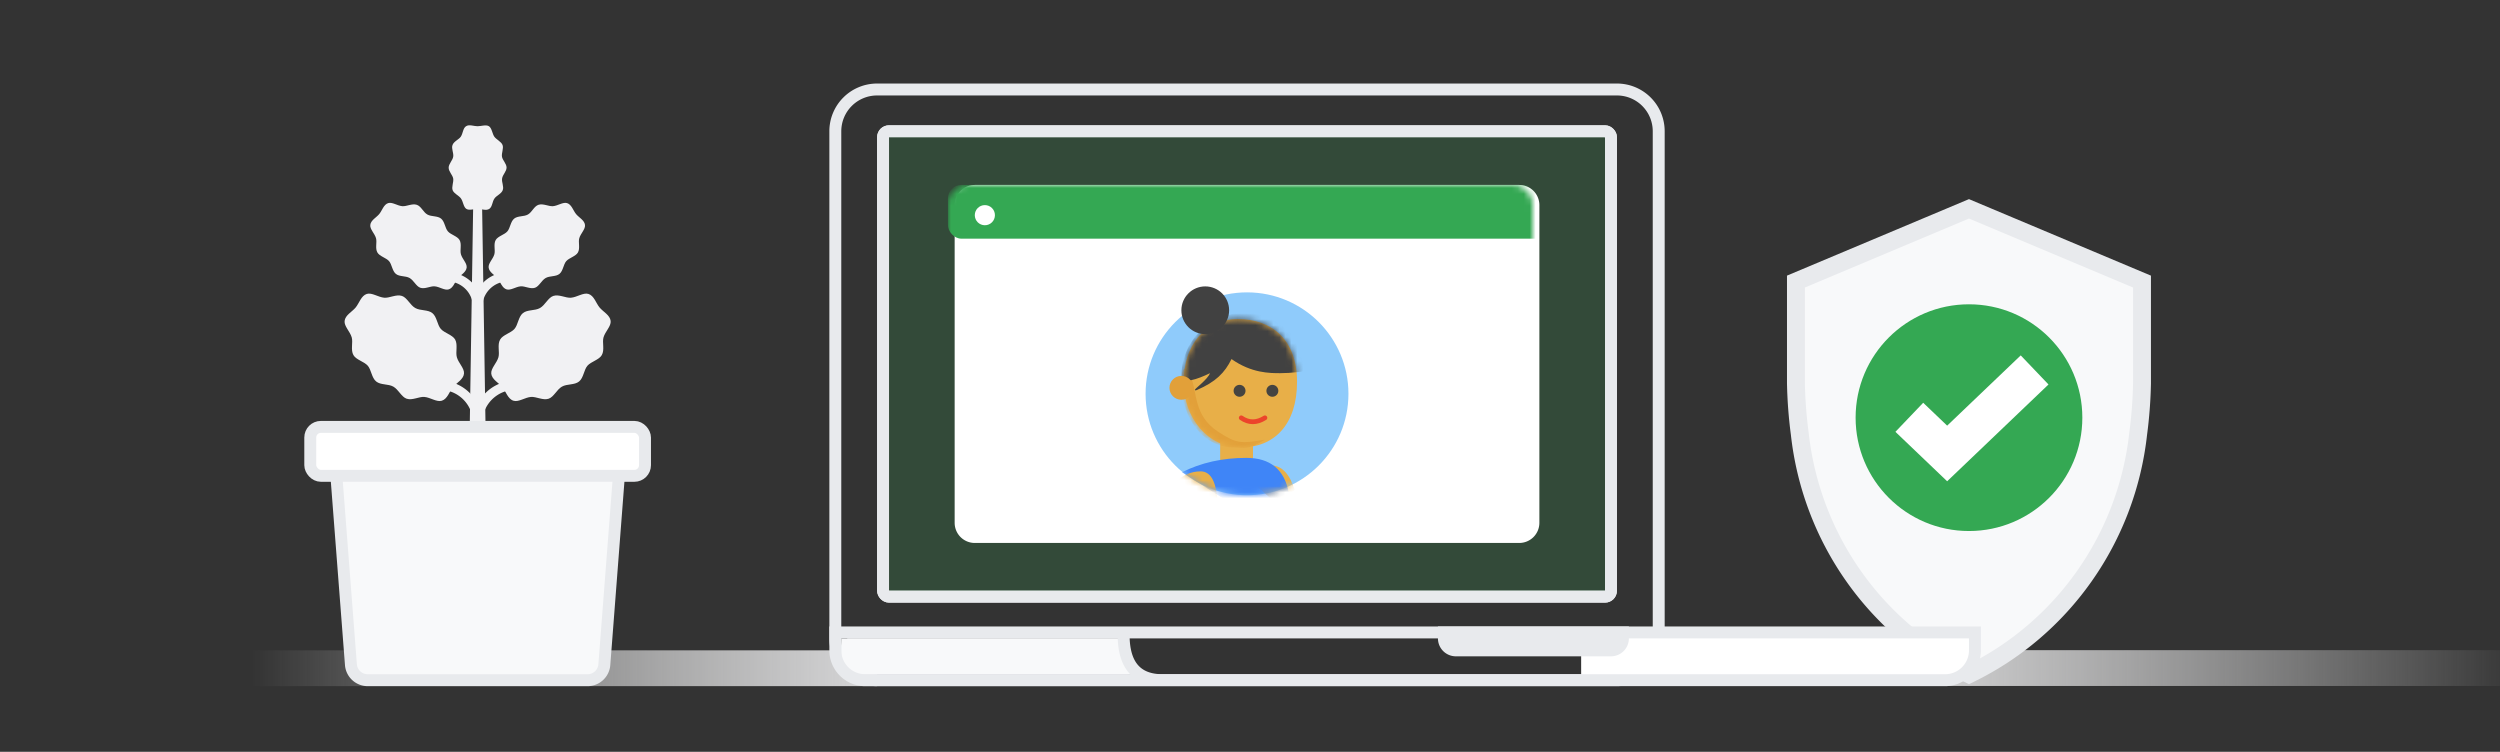 <svg width="419" height="126" viewBox="0 0 419 126" xmlns="http://www.w3.org/2000/svg" xmlns:xlink="http://www.w3.org/1999/xlink"><rect x="0" y="0" width="419" height="126" fill="#333333" stroke="none"/><defs><linearGradient x1="100%" y1="50%" x2="0%" y2="50%" id="a"><stop stop-color="#D6D6D7" offset="0%"/><stop stop-color="#FFF" stop-opacity="0" offset="100%"/></linearGradient><path d="M0 0h193v4a6 6 0 0 1-6 6H6a6 6 0 0 1-6-6V0z" id="b"/><path d="M3.375 0h91.25A3.375 3.375 0 0 1 98 3.375v53.25A3.375 3.375 0 0 1 94.625 60H3.375A3.375 3.375 0 0 1 0 56.625V3.375A3.375 3.375 0 0 1 3.375 0z" id="c"/><circle id="e" cx="17" cy="18" r="17"/><path d="M9.975 22c5.516 0 9.582-4.925 9.582-11S16.017.467 10.5.467C4.984.467.557 3.76.557 11c0 7.24 3.901 11 9.418 11z" id="g"/></defs><g fill="none" fill-rule="evenodd"><path fill="url(#a)" transform="rotate(-180 370.809 111.968)" d="M318.309 108.968h105v6h-105z"/><g transform="translate(301 34.558)"><path d="M29 78.442C44.71 70.84 55.426 55.61 57.357 38.145a75.82 75.82 0 0 0 .643-8.45v-17.06L29 .442 0 12.632v17.06a75.82 75.82 0 0 0 .643 8.453C2.573 55.61 13.291 70.84 29 78.442z" stroke="#E8EAED" stroke-width="3" fill="#F8F9FA" fill-rule="nonzero"/><circle fill="#34A853" fill-rule="nonzero" cx="29" cy="35.442" r="19"/><path stroke="#FFF" stroke-width="6.74" d="M19 35.38l6.343 6.062 14.657-14"/></g><g transform="translate(42 14)"><path fill="url(#a)" d="M0 95h105v6H0z"/><path d="M105 1a7 7 0 0 0-7 7v85a7 7 0 0 0 7 7h124a7 7 0 0 0 7-7V8a7 7 0 0 0-7-7H105z" stroke="#E8EAED" stroke-width="2"/><path d="M100 93h47v6h-45a2 2 0 0 1-2-2v-4z" fill="#F8F9FA"/><rect stroke="#E8EAED" stroke-width="2" x="106" y="8" width="122" height="78" rx="1"/><path d="M99 93h47l2 6h-47a2 2 0 0 1-2-2v-4z" fill="#F8F9FA"/><path d="M223 92h66v3a5 5 0 0 1-5 5h-61v-8z" fill="#FFF"/><path stroke="#E8EAED" stroke-width="2" d="M98 92v3a5 5 0 0 0 5 5h181a5 5 0 0 0 5-5v-3H98zM146.32 92.403c0 5.065 2.182 7.597 6.547 7.597"/><path d="M199 91h32v2a3 3 0 0 1-3 3h-26a3 3 0 0 1-3-3v-2z" fill="#E8EAED"/></g><rect stroke="#E8EAED" stroke-width="2" fill-opacity=".2" fill="#34A853" x="148" y="22" width="122" height="78" rx="1"/><g transform="translate(160 31)"><mask id="d" fill="#fff"><use xlink:href="#c"/></mask><use fill="#FFF" fill-rule="nonzero" transform="matrix(1 0 0 -1 0 60)" xlink:href="#c"/><g mask="url(#d)"><g transform="matrix(-1 0 0 1 66 17)"><mask id="f" fill="#fff"><use xlink:href="#e"/></mask><use fill="#8FCBFB" xlink:href="#e"/><path fill="#E8AF48" mask="url(#f)" d="M16 26h5.5v4H16zM9 34.138C9.877 31.379 11.21 30 13 30s3.123.642 4 1.925l-4.824 4.436L9 34.138z"/><path d="M10 34.578c.733-3.892 3.103-5.838 7.11-5.838 4.006 0 7.606.806 10.8 2.417l-10.8 6.857L10 34.578z" fill="#3F85F7" mask="url(#f)"/><path d="M22 35.406C22.287 32.47 23.213 31 24.779 31c1.566 0 2.973.608 4.221 1.824L24.779 38 22 35.406z" fill="#E8AF48" mask="url(#f)"/><g transform="translate(8.057 5)"><mask id="h" fill="#fff"><use xlink:href="#g"/></mask><use fill="#E8AF48" xlink:href="#g"/><path d="M11.073 22c5.247 0 8.87-4.925 8.87-11 0-2.604-.736-2.876-1.566-.927-1.106 2.595-.434 6.547-4.538 9.247-3.197 2.104-3.927 2.03-7.882 1.379C8.94 22.553 9.45 22 11.073 22z" fill="#E2A039" mask="url(#h)"/><path d="M11.542 7.179c1.134 2.31 2.653 3.838 5.823 5.194.075.032.307.13.307-.054s-2.163-1.755-2.52-2.775c2.06 1.02 4.791 1.945 4.791.536 0-5.875-4.715-10.638-10.531-10.638-5.424 0-9.89 4.14-10.468 9.463-.042.386 2.694.639 4.437.639 1.743 0 4.818 0 8.16-2.365z" fill="#414141" mask="url(#h)"/></g><circle fill="#E2A039" cx="28" cy="17" r="2"/><ellipse fill="#454441" cx="12.75" cy="17.5" rx="1" ry="1"/><ellipse fill="#454441" cx="18.25" cy="17.5" rx="1" ry="1"/><path d="M14 22.03c1.39.875 2.714.875 3.969 0" stroke="#EC442B" stroke-width=".8" stroke-linecap="round"/><circle fill="#414141" cx="24" cy="4" r="4"/></g></g><rect fill="#34A853" mask="url(#d)" x="-1.125" width="101.375" height="9" rx="2.25"/><ellipse fill="#572A07" mask="url(#d)" cx="49.5" cy="63.625" rx="5.625" ry="1.125"/><circle fill="#FFF" mask="url(#d)" cx="5.063" cy="5.063" r="1.688"/></g><g transform="translate(52 21)"><path fill="#F1F1F3" fill-rule="nonzero" d="M26.491 65.805l.845-54.408h1.43l.85 54.408z"/><path d="M28.051 49.903a6.346 6.346 0 0 0-6.345-6.35" stroke="#F1F1F3" stroke-width="1.541"/><path d="M20.472 31.485c.763.624.806 1.954 1.411 2.645.605.691 1.959.994 2.4 1.78.48.87.039 2.113.288 2.972.279.984 1.287 1.858 1.195 2.74-.1.985-1.257 1.537-1.857 2.276-.6.74-.922 1.978-1.867 2.266-.85.264-1.92-.557-2.924-.639-.892-.072-2.016.624-2.97.298-.86-.293-1.354-1.526-2.218-2.02-.864-.495-2.108-.24-2.88-.865-.773-.624-.807-1.949-1.412-2.645-.604-.696-1.958-.988-2.4-1.776-.504-.873-.043-2.112-.288-2.97-.278-.99-1.286-1.863-1.195-2.746.096-.984 1.258-1.536 1.858-2.27.6-.735.921-1.978 1.867-2.271.85-.26 1.92.557 2.923.638.893.077 2.016-.624 2.971-.297.86.292 1.354 1.526 2.218 2.02.864.495 2.122.24 2.88.864z" fill="#F1F1F3" fill-rule="nonzero"/><path d="M28.051 49.903a6.35 6.35 0 0 1 6.35-6.35" stroke="#F1F1F3" stroke-width="1.541"/><path d="M35.63 31.485c-.758.624-.801 1.954-1.406 2.645-.605.691-1.958.994-2.4 1.78-.509.87-.043 2.113-.288 2.972-.283.984-1.286 1.858-1.2 2.74.1.985 1.258 1.537 1.862 2.276.605.74.917 1.978 1.868 2.266.844.264 1.92-.557 2.923-.639.888-.072 2.016.624 2.971.298.86-.293 1.354-1.526 2.213-2.02.859-.495 2.112-.24 2.88-.865.768-.624.801-1.949 1.406-2.645.605-.696 1.959-.988 2.4-1.776.509-.873.043-2.112.288-2.97.283-.99 1.291-1.863 1.2-2.746-.1-.984-1.257-1.536-1.862-2.27-.605-.735-.917-1.978-1.867-2.271-.845-.26-1.92.557-2.924.638-.888.077-2.016-.624-2.97-.297-.86.292-1.354 1.526-2.214 2.02-.859.495-2.121.24-2.88.864z" fill="#F1F1F3" fill-rule="nonzero"/><path d="M28.051 30.506a5.117 5.117 0 0 0-5.121-5.121" stroke="#F1F1F3" stroke-width="1.541"/><path d="M21.931 15.645c.615.504.648 1.575 1.138 2.136.49.562 1.584.802 1.949 1.44.408.706.033 1.704.235 2.4.225.797 1.037 1.503.96 2.213-.077.797-1.013 1.243-1.503 1.839-.49.595-.739 1.598-1.507 1.828-.681.212-1.536-.446-2.357-.513-.72-.058-1.632.504-2.4.24-.696-.235-1.094-1.234-1.79-1.632-.696-.399-1.704-.192-2.314-.696-.61-.504-.652-1.58-1.137-2.136-.485-.557-1.584-.802-1.949-1.44-.413-.706-.038-1.71-.235-2.4-.226-.797-1.042-1.503-.96-2.218.077-.792 1.013-1.238 1.502-1.833.49-.596.74-1.599 1.503-1.834.686-.206 1.54.451 2.361.518.72.058 1.632-.48 2.4-.24s1.095 1.234 1.79 1.632c.697.399 1.705.192 2.314.696z" fill="#F1F1F3" fill-rule="nonzero"/><path d="M28.051 30.506a5.122 5.122 0 0 1 5.127-5.121" stroke="#F1F1F3" stroke-width="1.541"/><path d="M34.171 15.645c-.614.504-.648 1.575-1.137 2.136-.49.562-1.58.802-1.95 1.44-.407.706-.033 1.704-.23 2.4-.225.797-1.041 1.503-.96 2.213.082.797 1.018 1.243 1.503 1.839.485.595.744 1.598 1.507 1.828.686.212 1.536-.446 2.362-.513.72-.058 1.627.504 2.4.24.69-.235 1.09-1.234 1.785-1.632.696-.399 1.704-.192 2.319-.696.614-.504.648-1.58 1.137-2.136.49-.557 1.58-.802 1.949-1.44.408-.706.034-1.71.23-2.4.23-.797 1.042-1.503.96-2.218-.081-.792-1.017-1.238-1.502-1.833-.485-.596-.744-1.599-1.507-1.834-.682-.206-1.536.451-2.362.518-.72.058-1.627-.48-2.4-.24-.773.24-1.094 1.234-1.79 1.632-.696.399-1.7.192-2.314.696zM23.194 7.11c0 .644.662 1.215.763 1.81.1.596-.303 1.407-.091 1.964.21.557 1.056.897 1.392 1.377.384.552.417 1.44.902 1.748.485.307 1.3 0 1.92 0 .62 0 1.387.35 1.92 0 .533-.35.48-1.2.883-1.757.331-.48 1.152-.768 1.378-1.387.225-.62-.216-1.32-.11-1.964.105-.643.748-1.176.748-1.819s-.662-1.214-.768-1.81c-.105-.595.307-1.406.096-1.967-.211-.562-1.046-.922-1.382-1.402-.336-.48-.413-1.44-.898-1.747-.485-.307-1.305 0-1.92 0-.614 0-1.387-.35-1.92 0-.533.35-.504 1.2-.883 1.757-.331.48-1.152.768-1.382 1.387-.23.619.22 1.32.115 1.963-.106.643-.768 1.2-.763 1.848z" fill="#F1F1F3" fill-rule="nonzero"/><path d="M46.464 93H9.638a2.821 2.821 0 0 1-2.822-2.586l-2.65-34.395a2.794 2.794 0 0 1 .748-2.118A2.85 2.85 0 0 1 6.989 53h42.125c.788 0 1.54.326 2.076.9.536.572.806 1.34.746 2.12l-2.65 34.394A2.816 2.816 0 0 1 46.464 93z" stroke="#E8EAED" stroke-width="2" fill="#F8F9FA" fill-rule="nonzero"/><rect stroke="#E8EAED" stroke-width="2" fill="#FFF" fill-rule="nonzero" y="50.546" width="56.102" height="8.203" rx="1.781"/></g></g></svg>